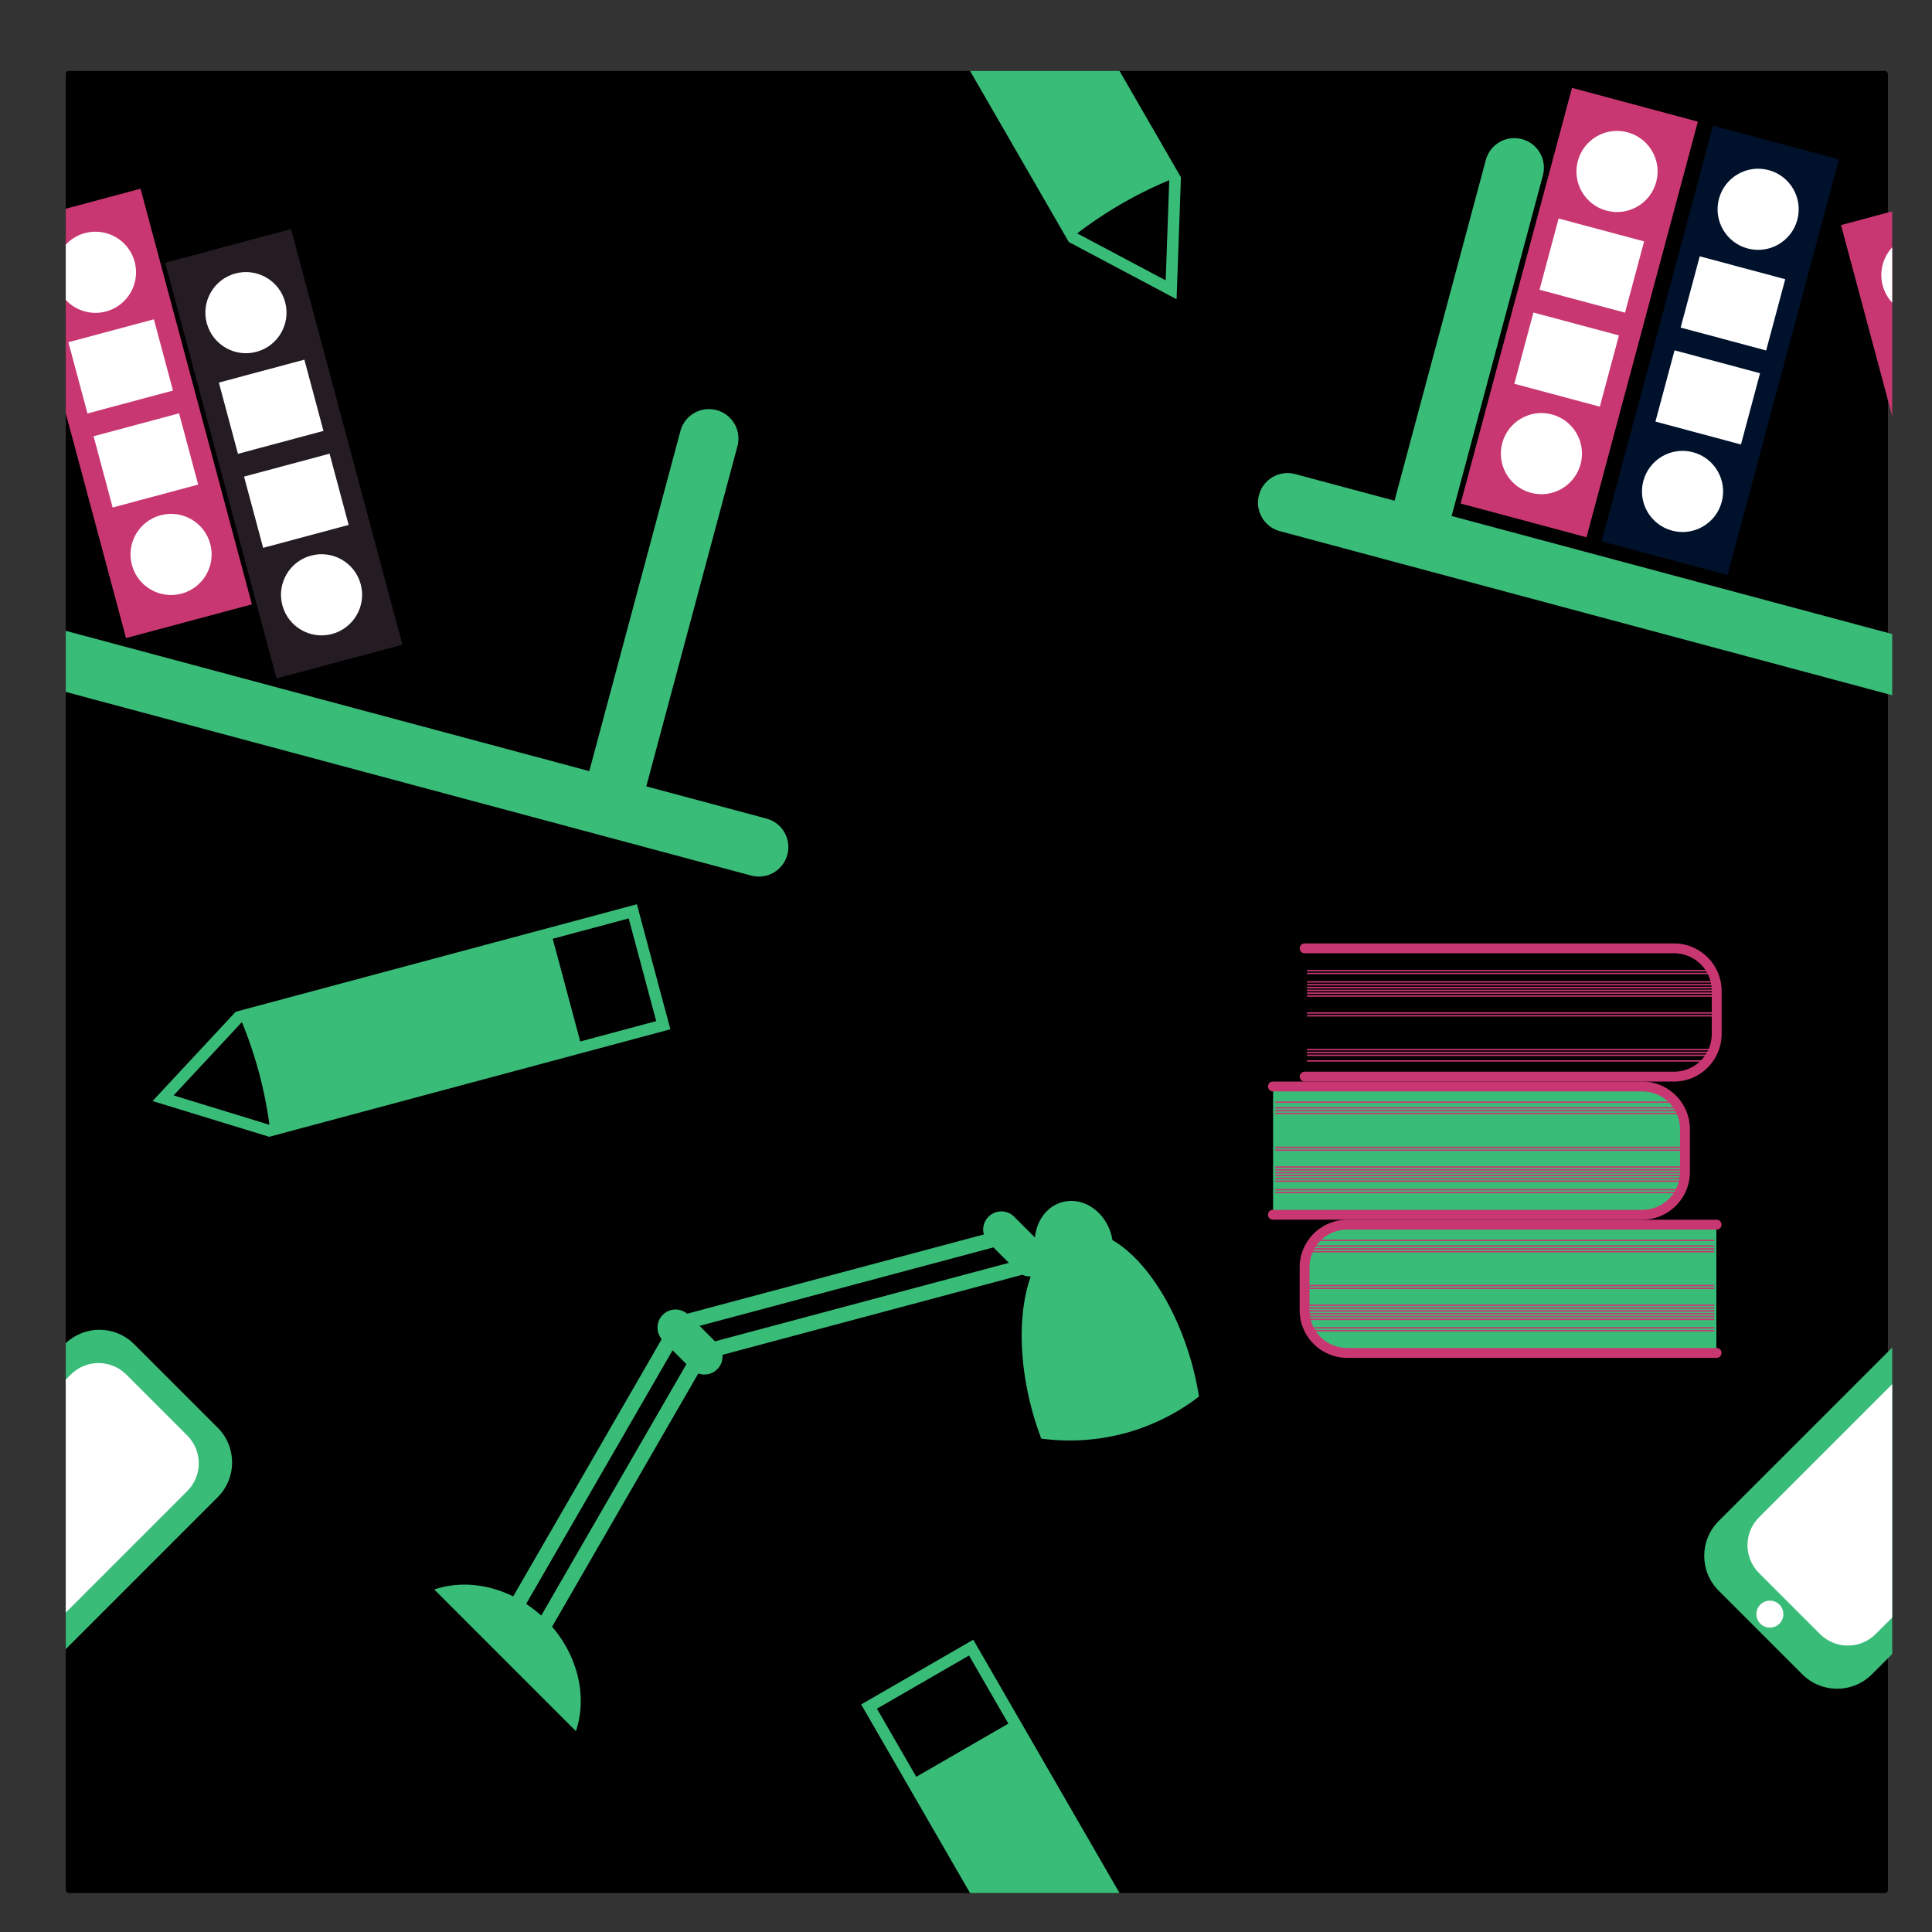 <?xml version="1.0" encoding="UTF-8"?>
<svg width="793.7" height="793.7" version="1.1" viewBox="0 0 210 210" xmlns="http://www.w3.org/2000/svg">
 <rect x="0" y="0" width="210" height="210" fill="#333333" stroke="none"/>
 <g transform="translate(0,-87)">
  <rect x="7.148" y="94.71" width="198.06" height="198.06" ry=".334" style="paint-order:markers fill stroke"/>
  <circle transform="rotate(-15)" cx="-20.154" cy="147.06" r="4.41" fill="#fff" style="paint-order:markers fill stroke"/>
  <rect transform="rotate(-15)" x="-24.965" y="121.89" width="9.622" height="8.018" fill="#fff" style="paint-order:markers fill stroke"/>
  <rect transform="rotate(-15)" x="-24.965" y="132.47" width="9.622" height="8.018" fill="#fff" style="paint-order:markers fill stroke"/>
  <rect transform="rotate(-15)" x="-12.572" y="116.27" width="14.165" height="46.772" ry="0" fill="#241c22" style="paint-order:markers fill stroke"/>
  <circle transform="rotate(-15)" cx="-5.49" cy="123.78" r="4.41" fill="#fff" style="paint-order:markers fill stroke"/>
  <circle transform="rotate(-15)" cx="-5.49" cy="155.53" r="4.41" fill="#fff" style="paint-order:markers fill stroke"/>
  <rect transform="rotate(-15)" x="-10.301" y="130.36" width="9.622" height="8.018" fill="#fff" style="paint-order:markers fill stroke"/>
  <rect transform="rotate(-15)" x="-10.301" y="140.94" width="9.622" height="8.018" fill="#fff" style="paint-order:markers fill stroke"/>
  <g transform="translate(-91.126 -157.69)">
   <rect transform="rotate(15)" x="318.87" y="177.77" width="14.165" height="46.772" ry="0" fill="#c83771" style="paint-order:markers fill stroke"/>
   <circle transform="rotate(15)" cx="325.95" cy="185.28" r="4.41" fill="#fff" style="paint-order:markers fill stroke"/>
   <circle transform="rotate(15)" cx="325.95" cy="217.03" r="4.41" fill="#fff" style="paint-order:markers fill stroke"/>
   <rect transform="rotate(15)" x="321.14" y="191.86" width="9.622" height="8.018" fill="#fff" style="paint-order:markers fill stroke"/>
   <rect transform="rotate(15)" x="321.14" y="202.44" width="9.622" height="8.018" fill="#fff" style="paint-order:markers fill stroke"/>
   <rect transform="rotate(15)" x="334.74" y="177.77" width="14.165" height="46.772" ry="0" fill="#00112b" style="paint-order:markers fill stroke"/>
   <circle transform="rotate(15)" cx="341.83" cy="185.28" r="4.41" fill="#fff" style="paint-order:markers fill stroke"/>
   <circle transform="rotate(15)" cx="341.83" cy="217.03" r="4.41" fill="#fff" style="paint-order:markers fill stroke"/>
   <rect transform="rotate(15)" x="337.02" y="191.86" width="9.622" height="8.018" fill="#fff" style="paint-order:markers fill stroke"/>
   <rect transform="rotate(15)" x="337.02" y="202.44" width="9.622" height="8.018" fill="#fff" style="paint-order:markers fill stroke"/>
   <path transform="matrix(.265 0 0 .265 0 87)" d="m1120 681.75-20.996 5.627 20.996 78.357z" fill="#c83771" style="paint-order:markers fill stroke"/>
   <path transform="matrix(.265 0 0 .265 0 87)" d="m1120 696.53a16.668 16.668 0 0 0 -3.891 15.65 16.668 16.668 0 0 0 3.891 7.018z" fill="#fff" style="paint-order:markers fill stroke"/>
   <path transform="matrix(.265 0 0 .265 0 87)" d="m965.42 651.72c-0.301-0.011-0.6-0.01-0.898 2e-3 -5.168 0.199-9.805 3.71-11.217 8.98l-37.439 139.73-40.746-10.918c-6.487-1.738-13.108 2.084-14.846 8.57s2.086 13.11 8.572 14.848l251.15 67.295v-25.098l-180.71-48.422 37.439-139.73c1.738-6.487-2.086-13.108-8.572-14.846-0.912-0.244-1.827-0.38-2.731-0.412z" fill="#3abc79" style="paint-order:markers fill stroke"/>
  </g>
  <path d="m105.79 265.23-12.185 7.035 0.314 0.543 11.522 19.957h16.248zm-0.46 1.717 4.274 7.404-10.01 5.779-4.274-7.404z" fill="#3abc79" style="paint-order:markers fill stroke"/>
  <path d="m105.44 94.71 10.736 18.596 11.713 6.218 0.473-13.253-6.675-11.561zm21.652 11.875 1e-3 3e-3 -0.387 10.888-9.619-5.106a7.792 19.209 60 0 1 4.814 -3.215l5.1e-4 -5e-4a7.792 19.209 60 0 1 5.19 -2.568z" fill="#3abc79" style="paint-order:markers fill stroke"/>
  <path d="m10.808 231.54c-1.315 0-2.63 0.487-3.66 1.457v33.256l16.511-16.511c2.094-2.094 2.094-5.465 0-7.559l-9.071-9.071c-1.047-1.047-2.413-1.571-3.78-1.571z" fill="#3abc79" style="paint-order:markers fill stroke"/>
  <path d="m10.713 235.16c-1.095 0-2.189 0.419-3.028 1.258l-0.538 0.538v25.325l13.2-13.2c1.677-1.677 1.677-4.378 0-6.055l-6.607-6.607c-0.839-0.839-1.933-1.258-3.028-1.258z" fill="#fff" style="paint-order:markers fill stroke"/>
  <path d="m15.275 107.51-8.127 2.178v22.221l6.551 24.447 13.682-3.666z" fill="#c83771" style="paint-order:markers fill stroke"/>
  <path d="m10.546 112.19a4.41 4.41 0 0 0 -1.31 0.147 4.41 4.41 0 0 0 -2.089 1.26v5.998a4.41 4.41 0 0 0 4.371 1.262 4.41 4.41 0 0 0 3.119 -5.401 4.41 4.41 0 0 0 -4.091 -3.265z" fill="#fff" style="paint-order:markers fill stroke"/>
  <circle transform="rotate(-15)" cx="-20.154" cy="147.06" r="4.41" fill="#fff" style="paint-order:markers fill stroke"/>
  <rect transform="rotate(-15)" x="-24.965" y="121.89" width="9.622" height="8.018" fill="#fff" style="paint-order:markers fill stroke"/>
  <rect transform="rotate(-15)" x="-24.965" y="132.47" width="9.622" height="8.018" fill="#fff" style="paint-order:markers fill stroke"/>
  <path d="m76.927 131.47c-1.367 0.053-2.594 0.982-2.968 2.377l-9.905 36.969-56.907-15.248v6.64l74.506 19.964c1.716 0.46 3.468-0.551 3.928-2.268 0.46-1.716-0.552-3.468-2.268-3.928l-13.064-3.501 9.906-36.969c0.46-1.716-0.551-3.468-2.268-3.928-0.322-0.086-0.645-0.121-0.961-0.109z" fill="#3abc79" style="paint-order:markers fill stroke"/>
  <path d="m119.48 218.89a4.835 4.211 75 0 1 1.32 2.351 4.835 4.211 75 0 1 0.112 0.55 17.468 9.046 75 0 1 8.709 13.69 17.468 9.046 75 0 1 0.703 3.318 21.679 22.459 75 0 1 -8.106 4.002 21.679 22.459 75 0 1 -9.036 0.566 17.468 9.046 75 0 1 -1.035 -3.204 17.468 9.046 75 0 1 -0.11 -14.417c-0.311 0.011-0.62-0.052-0.907-0.188l-32.604 8.708c0.048 0.56-0.135 1.134-0.565 1.564-0.559 0.559-1.363 0.709-2.059 0.461l-15.893 27.527a11.853 10.293 45 0 1 2.59 11.348l-15.394-15.394a11.853 10.293 45 0 1 8.576 0.75l16.143-27.961c-0.643-0.778-0.609-1.919 0.119-2.647 0.729-0.729 1.871-0.763 2.649-0.119l32.253-8.614c-0.185-0.664-0.025-1.401 0.499-1.925 0.774-0.774 2.021-0.775 2.795-8.6e-4l2.259 2.259a4.835 4.211 75 0 1 2.983 -3.853 4.835 4.211 75 0 1 3.998 1.23zm-9.819 5.377-1.679-1.679-31.941 8.53 1.679 1.679zm-35.051 11.008-1.505-1.505-15.918 27.571a11.853 10.293 45 0 1 1.644 1.264z" fill="#3abc79" style="paint-order:markers fill stroke"/>
  <path d="m138.38 205.1h40.114c2.575 0 4.647 2.073 4.647 4.647v4.647c0 2.575-2.073 4.647-4.647 4.647h-40.114" fill="#3abc79" style="paint-order:markers fill stroke"/>
  <path d="m178.5 204.56c2.863 0 5.184 2.321 5.184 5.184v4.647c0 2.863-2.321 5.184-5.184 5.184h-40.114a0.537 0.537 0 1 1 0 -1.073h40.114c1.43 0 2.679-0.714 3.414-1.807h-43.302v-0.153h43.4c0.031-0.051 0.06-0.102 0.089-0.154h-43.489v-0.153h43.529v0.078c0.139-0.265 0.25-0.548 0.329-0.845h-43.858v-0.154h43.895c0.011-0.051 0.022-0.101 0.032-0.153h-43.927v-0.154h43.954c8e-3 -0.051 0.013-0.102 0.019-0.153h-43.973v-0.154h43.986c4e-3 -0.051 7e-3 -0.102 9e-3 -0.153h-43.995v-0.154h43.999v-0.153h-43.999v-0.154h43.999v-0.153h-43.999v-0.154h43.999v-1.686h-43.999v-0.155h43.999v-0.152h-43.999v-0.155h43.999v-1.889c0-0.583-0.119-1.135-0.334-1.636h-43.665v-0.155h43.595c-0.025-0.051-0.05-0.102-0.077-0.152h-43.518v-0.155h43.431c-0.03-0.051-0.062-0.102-0.094-0.152h-43.337v-0.155h43.231c-0.117-0.163-0.245-0.316-0.384-0.459h-42.847v-0.153h42.692c-0.732-0.68-1.715-1.094-2.803-1.094h-40.114a0.537 0.537 0 1 1 0 -1.073h31.004z" color="#000000" color-rendering="auto" dominant-baseline="auto" fill="#c83771" image-rendering="auto" shape-rendering="auto" solid-color="#000000" style="font-feature-settings:normal;font-variant-alternates:normal;font-variant-caps:normal;font-variant-ligatures:normal;font-variant-numeric:normal;font-variant-position:normal;isolation:auto;mix-blend-mode:normal;paint-order:markers fill stroke;shape-padding:0;text-decoration-color:#000000;text-decoration-line:none;text-decoration-style:solid;text-indent:0;text-orientation:mixed;text-transform:none;white-space:normal"/>
  <path d="m186.56 220.12h-40.114c-2.575 0-4.647 2.073-4.647 4.647v4.647c0 2.575 2.073 4.647 4.647 4.647h40.114" fill="#3abc79" style="paint-order:markers fill stroke"/>
  <path d="m146.45 219.58c-2.863 0-5.184 2.321-5.184 5.184v4.647c0 2.863 2.321 5.184 5.184 5.184h40.114a0.537 0.537 0 1 0 0 -1.073h-40.114c-1.43 0-2.679-0.714-3.414-1.807h43.302v-0.153h-43.4c-0.031-0.051-0.06-0.102-0.089-0.154h43.489v-0.153h-43.529v0.078c-0.139-0.265-0.25-0.548-0.329-0.845h43.858v-0.154h-43.895c-0.011-0.051-0.022-0.101-0.032-0.153h43.927v-0.154h-43.954c-7e-3 -0.051-0.013-0.102-0.019-0.153h43.973v-0.154h-43.986c-4e-3 -0.051-7e-3 -0.102-9e-3 -0.153h43.995v-0.154h-43.999v-0.153h43.999v-0.154h-43.999v-0.153h43.999v-0.154h-43.999v-1.686h43.999v-0.155h-43.999v-0.152h43.999v-0.155h-43.999v-1.889c0-0.583 0.119-1.135 0.334-1.636h43.665v-0.155h-43.595c0.025-0.051 0.05-0.102 0.077-0.152h43.518v-0.155h-43.431c0.03-0.051 0.062-0.102 0.094-0.152h43.337v-0.155h-43.231c0.117-0.163 0.245-0.316 0.384-0.459h42.847v-0.153h-42.692c0.732-0.68 1.715-1.094 2.803-1.094h40.114a0.537 0.537 0 1 0 0 -1.073h-31.004z" color="#000000" color-rendering="auto" dominant-baseline="auto" fill="#c83771" image-rendering="auto" shape-rendering="auto" solid-color="#000000" style="font-feature-settings:normal;font-variant-alternates:normal;font-variant-caps:normal;font-variant-ligatures:normal;font-variant-numeric:normal;font-variant-position:normal;isolation:auto;mix-blend-mode:normal;paint-order:markers fill stroke;shape-padding:0;text-decoration-color:#000000;text-decoration-line:none;text-decoration-style:solid;text-indent:0;text-orientation:mixed;text-transform:none;white-space:normal"/>
  <path d="m181.95 204.56c2.863 0 5.184-2.321 5.184-5.184v-4.647c0-2.863-2.321-5.184-5.184-5.184h-40.114a0.537 0.537 0 1 0 0 1.073h40.114c1.43 0 2.679 0.714 3.414 1.807h-43.302v0.153h43.4c0.031 0.051 0.06 0.102 0.089 0.154h-43.489v0.153h43.529v-0.078c0.139 0.265 0.25 0.548 0.329 0.845h-43.858v0.154h43.895c0.011 0.051 0.022 0.101 0.032 0.153h-43.927v0.154h43.954c7e-3 0.051 0.013 0.102 0.019 0.153h-43.973v0.154h43.986c4e-3 0.051 7e-3 0.102 9e-3 0.153h-43.995v0.154h43.999v0.153h-43.999v0.154h43.999v0.153h-43.999v0.154h43.999v1.686h-43.999v0.155h43.999v0.152h-43.999v0.155h43.999v1.889c0 0.583-0.119 1.135-0.334 1.636h-43.665v0.155h43.595c-0.025 0.051-0.05 0.102-0.077 0.152h-43.518v0.155h43.431c-0.03 0.051-0.062 0.102-0.094 0.152h-43.337v0.155h43.231c-0.117 0.163-0.245 0.316-0.384 0.459h-42.847v0.153h42.692c-0.732 0.68-1.715 1.094-2.803 1.094h-40.114a0.537 0.537 0 1 0 0 1.073h31.004z" color="#000000" color-rendering="auto" dominant-baseline="auto" fill="#c83771" image-rendering="auto" shape-rendering="auto" solid-color="#000000" style="font-feature-settings:normal;font-variant-alternates:normal;font-variant-caps:normal;font-variant-ligatures:normal;font-variant-numeric:normal;font-variant-position:normal;isolation:auto;mix-blend-mode:normal;paint-order:markers fill stroke;shape-padding:0;text-decoration-color:#000000;text-decoration-line:none;text-decoration-style:solid;text-indent:0;text-orientation:mixed;text-transform:none;white-space:normal"/>
  <path d="m69.226 185.29-0.606 0.162-43 11.522-9.038 9.704 12.68 3.887 43.606-11.684zm-0.889 1.538 2.991 11.164-8.258 2.213-2.991-11.164zm-40.187 16.752a19.209 7.792 75 0 1 1.138 5.678l-3e-3 1.9e-4 -10.416-3.192 7.421-7.969a19.209 7.792 75 0 1 1.86 5.482z" fill="#3abc79" style="paint-order:markers fill stroke"/>
  <g transform="translate(-91.126 -157.69)">
   <circle transform="rotate(45)" cx="497.55" cy="96.616" r="1.465" fill="#fff" style="paint-order:markers fill stroke"/>
   <path transform="matrix(.265 0 0 .265 0 87)" d="m1120 1147.8c-0.152 0.143-0.305 0.283-0.453 0.432l-70.715 70.713c-7.914 7.914-7.914 20.658 0 28.572l34.287 34.285c7.914 7.914 20.656 7.914 28.57 0l8.31-8.31z" fill="#3abc79" style="paint-order:markers fill stroke"/>
   <path transform="matrix(.265 0 0 .265 0 87)" d="m1120 1162.8-54.611 54.611c-6.34 6.34-6.34 16.547 0 22.887l24.971 24.971c6.34 6.34 16.547 6.34 22.887 0l6.754-6.754z" fill="#fff" style="paint-order:markers fill stroke"/>
   <circle transform="rotate(45)" cx="497.55" cy="96.616" r="1.465" fill="#fff" style="paint-order:markers fill stroke"/>
  </g>
 </g>
</svg>
